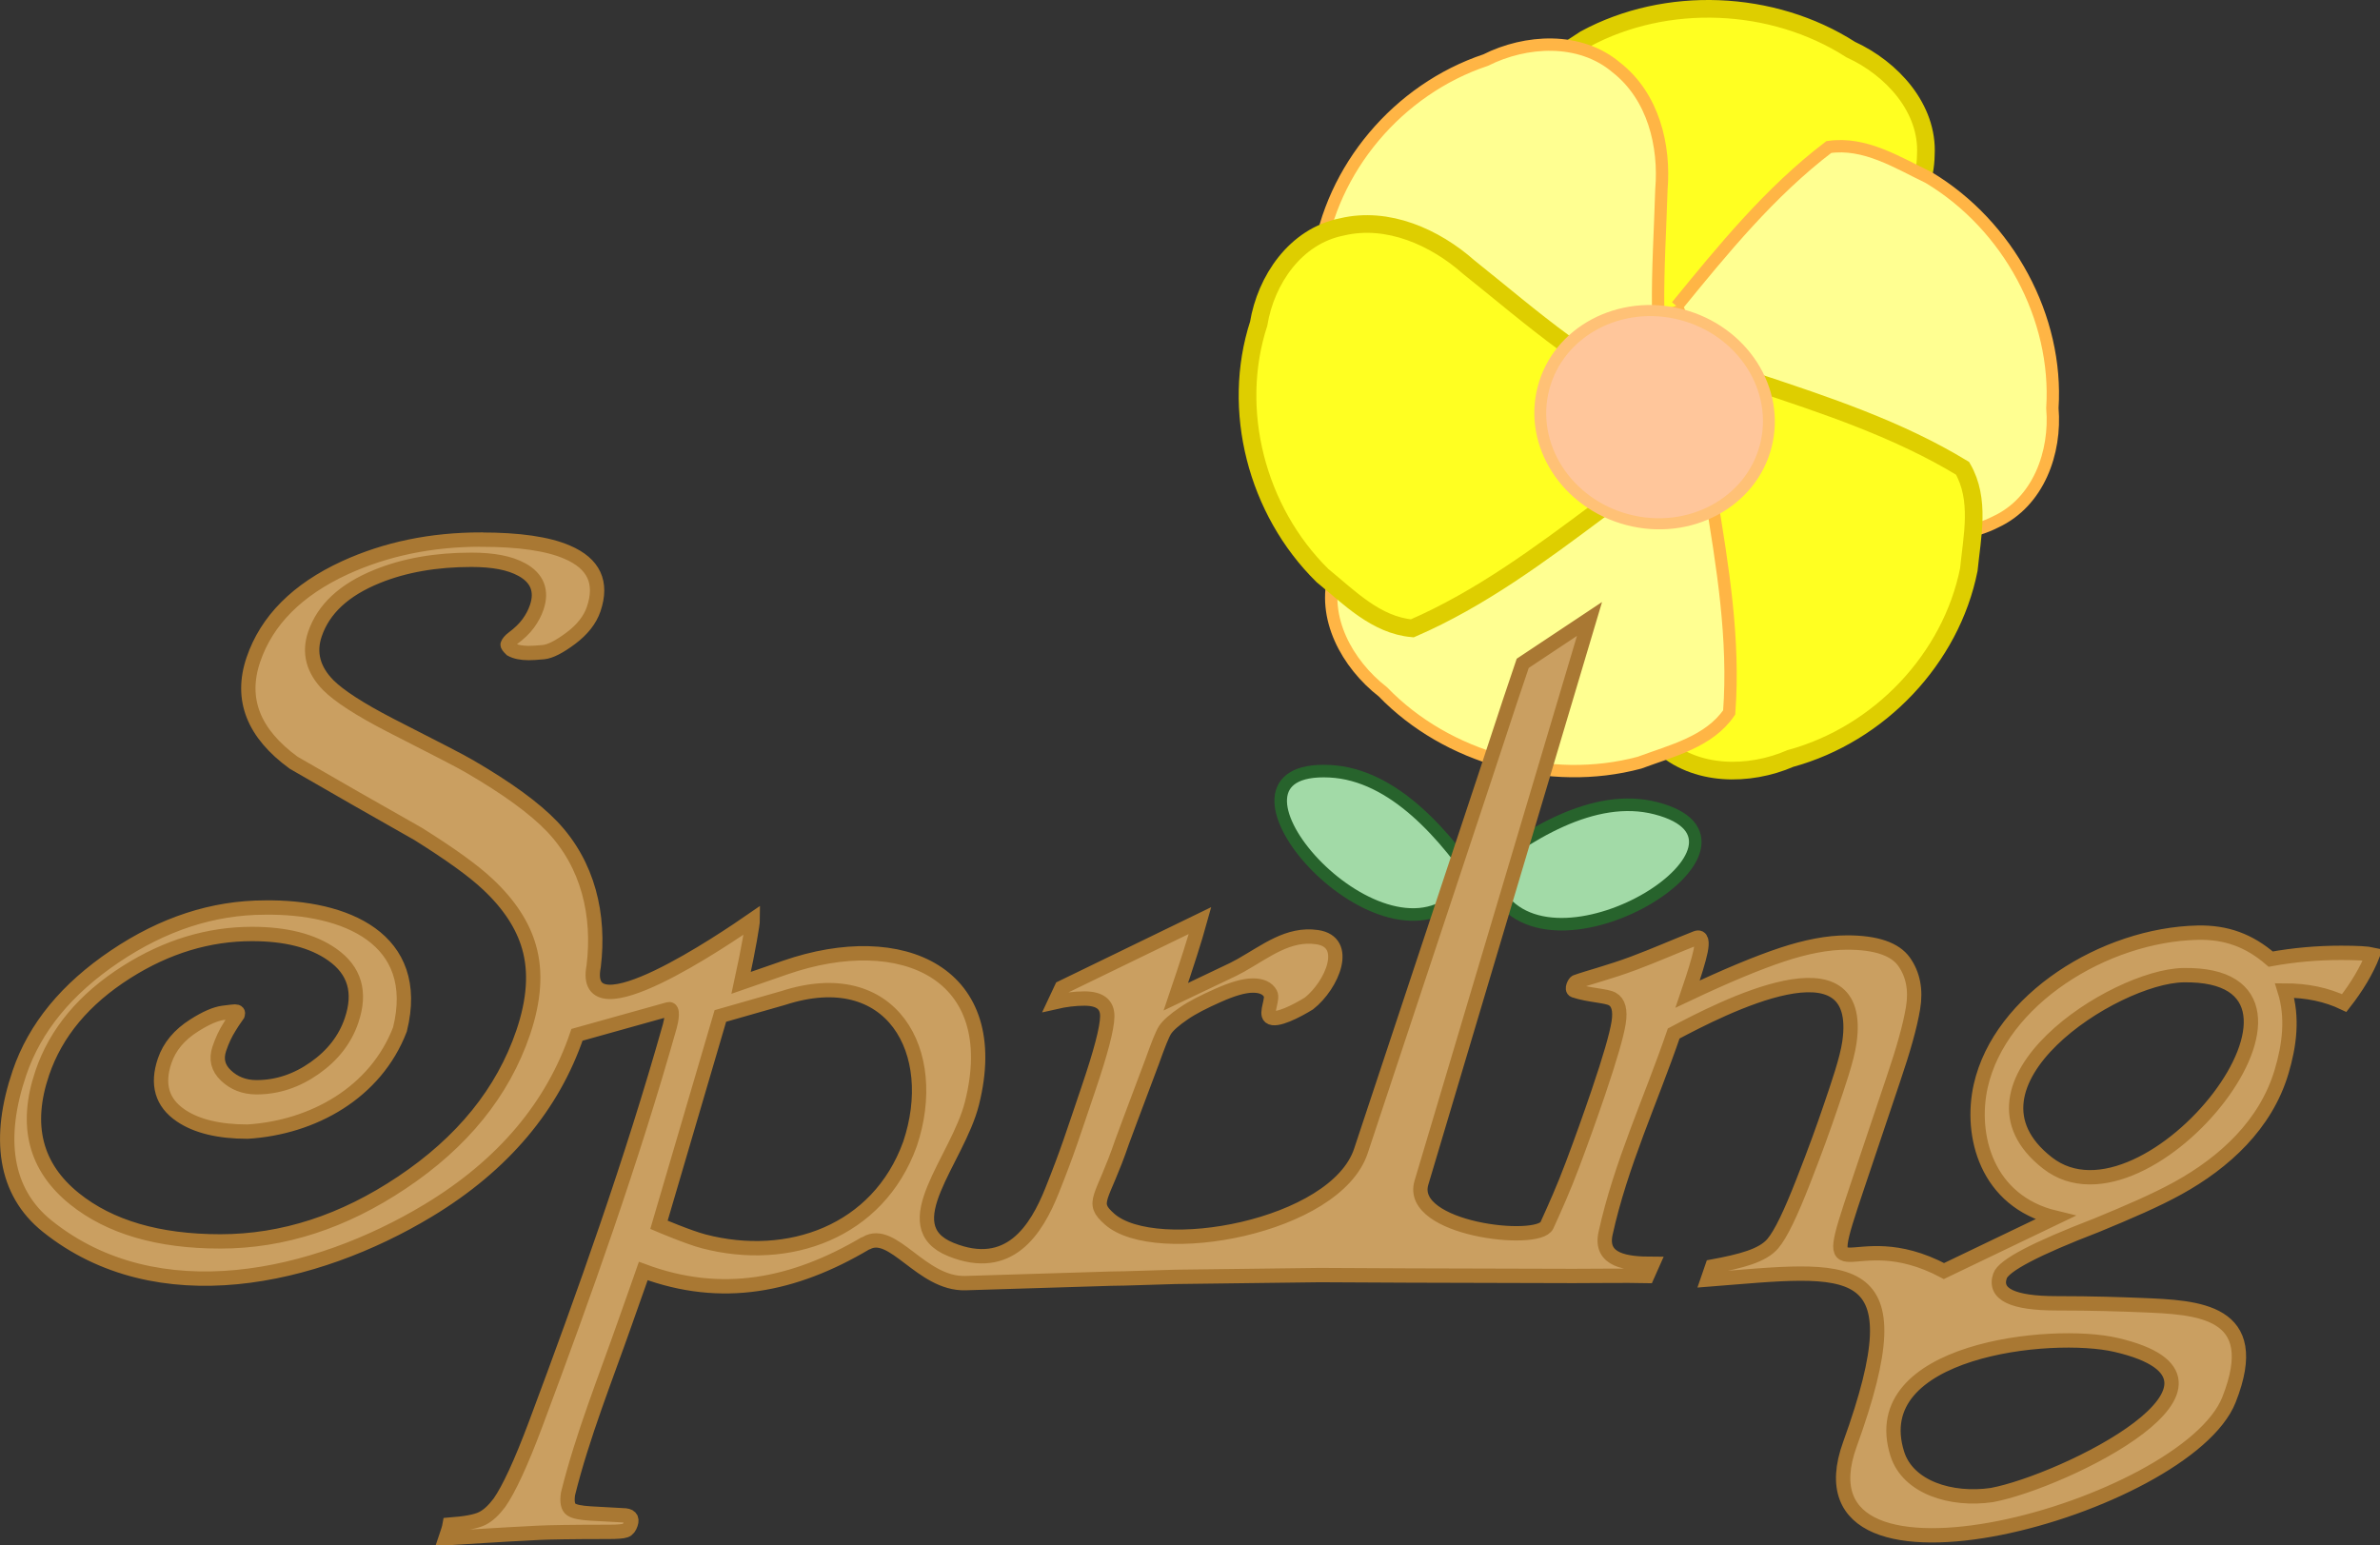 <?xml version="1.0" encoding="UTF-8" standalone="no"?>
<!-- Created with Inkscape (http://www.inkscape.org/) -->

<svg
   xmlns:dc="http://purl.org/dc/elements/1.1/"
   xmlns:cc="http://creativecommons.org/ns#"
   xmlns:rdf="http://www.w3.org/1999/02/22-rdf-syntax-ns#"
   xmlns:svg="http://www.w3.org/2000/svg"
   xmlns="http://www.w3.org/2000/svg"
   xmlns:sodipodi="http://sodipodi.sourceforge.net/DTD/sodipodi-0.dtd"
   xmlns:inkscape="http://www.inkscape.org/namespaces/inkscape"
   width="165.947"
   height="107.748"
   id="svg2"
   version="1.1"
   inkscape:version="0.47 r22583"
   sodipodi:docname="Novo documento 1">
  <rect width="100%" height="100%" fill="#333333" stroke="none"/>
  <defs
     id="defs4">
    <inkscape:perspective
       sodipodi:type="inkscape:persp3d"
       inkscape:vp_x="0 : 526.18109 : 1"
       inkscape:vp_y="0 : 1000 : 0"
       inkscape:vp_z="744.09448 : 526.18109 : 1"
       inkscape:persp3d-origin="372.04724 : 350.78739 : 1"
       id="perspective10" />
    <inkscape:perspective
       sodipodi:type="inkscape:persp3d"
       inkscape:vp_x="0 : 0.5 : 1"
       inkscape:vp_y="0 : 1000 : 0"
       inkscape:vp_z="1 : 0.5 : 1"
       inkscape:persp3d-origin="0.5 : 0.33333333 : 1"
       id="perspective3108" />
    <inkscape:perspective
       sodipodi:type="inkscape:persp3d"
       inkscape:vp_x="0 : 0.5 : 1"
       inkscape:vp_y="0 : 1000 : 0"
       inkscape:vp_z="1 : 0.5 : 1"
       inkscape:persp3d-origin="0.5 : 0.33333333 : 1"
       id="perspective3902" />
    <inkscape:perspective
       sodipodi:type="inkscape:persp3d"
       inkscape:vp_x="0 : 0.5 : 1"
       inkscape:vp_y="0 : 1000 : 0"
       inkscape:vp_z="1 : 0.5 : 1"
       inkscape:persp3d-origin="0.5 : 0.33333333 : 1"
       id="perspective3798" />
    <inkscape:perspective
       sodipodi:type="inkscape:persp3d"
       inkscape:vp_x="0 : 0.5 : 1"
       inkscape:vp_y="0 : 1000 : 0"
       inkscape:vp_z="1 : 0.5 : 1"
       inkscape:persp3d-origin="0.5 : 0.33333333 : 1"
       id="perspective3760" />
    <inkscape:perspective
       sodipodi:type="inkscape:persp3d"
       inkscape:vp_x="0 : 0.5 : 1"
       inkscape:vp_y="0 : 1000 : 0"
       inkscape:vp_z="1 : 0.5 : 1"
       inkscape:persp3d-origin="0.5 : 0.33333333 : 1"
       id="perspective2884-5" />
    <inkscape:perspective
       sodipodi:type="inkscape:persp3d"
       inkscape:vp_x="0 : 0.5 : 1"
       inkscape:vp_y="0 : 1000 : 0"
       inkscape:vp_z="1 : 0.5 : 1"
       inkscape:persp3d-origin="0.5 : 0.33333333 : 1"
       id="perspective2884-2" />
    <inkscape:perspective
       sodipodi:type="inkscape:persp3d"
       inkscape:vp_x="0 : 0.5 : 1"
       inkscape:vp_y="0 : 1000 : 0"
       inkscape:vp_z="1 : 0.5 : 1"
       inkscape:persp3d-origin="0.5 : 0.33333333 : 1"
       id="perspective2884-8" />
    <inkscape:perspective
       sodipodi:type="inkscape:persp3d"
       inkscape:vp_x="0 : 0.5 : 1"
       inkscape:vp_y="0 : 1000 : 0"
       inkscape:vp_z="1 : 0.5 : 1"
       inkscape:persp3d-origin="0.5 : 0.33333333 : 1"
       id="perspective2884-9" />
    <inkscape:perspective
       sodipodi:type="inkscape:persp3d"
       inkscape:vp_x="0 : 0.5 : 1"
       inkscape:vp_y="0 : 1000 : 0"
       inkscape:vp_z="1 : 0.5 : 1"
       inkscape:persp3d-origin="0.5 : 0.33333333 : 1"
       id="perspective2884-4" />
    <inkscape:perspective
       sodipodi:type="inkscape:persp3d"
       inkscape:vp_x="0 : 0.5 : 1"
       inkscape:vp_y="0 : 1000 : 0"
       inkscape:vp_z="1 : 0.5 : 1"
       inkscape:persp3d-origin="0.5 : 0.33333333 : 1"
       id="perspective2884" />
    <inkscape:perspective
       sodipodi:type="inkscape:persp3d"
       inkscape:vp_x="0 : 0.5 : 1"
       inkscape:vp_y="0 : 1000 : 0"
       inkscape:vp_z="1 : 0.5 : 1"
       inkscape:persp3d-origin="0.5 : 0.33333333 : 1"
       id="perspective2844" />
    <inkscape:perspective
       sodipodi:type="inkscape:persp3d"
       inkscape:vp_x="0 : 0.5 : 1"
       inkscape:vp_y="0 : 1000 : 0"
       inkscape:vp_z="1 : 0.5 : 1"
       inkscape:persp3d-origin="0.5 : 0.33333333 : 1"
       id="perspective2824" />
    <inkscape:perspective
       id="perspective10-4"
       inkscape:persp3d-origin="372.04724 : 350.78739 : 1"
       inkscape:vp_z="744.09448 : 526.18109 : 1"
       inkscape:vp_y="0 : 1000 : 0"
       inkscape:vp_x="0 : 526.18109 : 1"
       sodipodi:type="inkscape:persp3d" />
  </defs>
  <sodipodi:namedview
     id="base"
     pagecolor="#ffffff"
     bordercolor="#666666"
     borderopacity="1.0"
     inkscape:pageopacity="0.0"
     inkscape:pageshadow="2"
     inkscape:zoom="0.98994949"
     inkscape:cx="322.95992"
     inkscape:cy="54.106284"
     inkscape:document-units="px"
     inkscape:current-layer="layer1"
     showgrid="false"
     inkscape:window-width="1600"
     inkscape:window-height="838"
     inkscape:window-x="-8"
     inkscape:window-y="-8"
     inkscape:window-maximized="1" />
  <g
     inkscape:label="Camada 1"
     inkscape:groupmode="layer"
     id="layer1"
     transform="translate(-143.404,-131.291)">
    <g
       id="g2966">
      <g
         transform="translate(-36.274,-46.023)"
         id="g4045">
        <g
           id="g3882">
          <path
             sodipodi:nodetypes="csc"
             id="path3708"
             d="m 281.092,240.071 c -5.887,4.869 -18.046,-9.437 -8.7,-8.979 4.442,0.218 8.088,4.434 10.699,8.394"
             style="fill:#a2daa7;fill-opacity:1;stroke:#27632c;stroke-width:0.875;stroke-linecap:butt;stroke-linejoin:miter;stroke-miterlimit:4;stroke-opacity:1;stroke-dasharray:none" />
          <path
             inkscape:transform-center-y="-1.6054499"
             inkscape:transform-center-x="-6.7978394"
             sodipodi:nodetypes="csc"
             id="path3708-7"
             d="m 284.157,239.661 c 4.176,6.398 20.034,-3.653 10.974,-5.99 -4.307,-1.111 -9.04,1.833 -12.709,4.838"
             style="fill:#a2daa7;fill-opacity:1;stroke:#27632c;stroke-width:0.875;stroke-linecap:butt;stroke-linejoin:miter;stroke-miterlimit:4;stroke-opacity:1;stroke-dasharray:none" />
          <path
             id="path2834"
             d="m 289.909,199.453 c -2.016,-4.725 -4.063,-9.506 -4.921,-14.568 0.863,-2.324 3.249,-3.529 5.215,-4.85 5.64,-3.052 13.053,-2.769 18.518,0.737 2.882,1.32 5.413,4.095 5.238,7.336 -0.043,3.204 -2.331,5.883 -4.989,7.51 -2.313,1.591 -4.691,3.108 -6.929,4.791 -1.952,0.841 -4.07,-0.099 -6.09,-0.181 -2.014,-0.266 -4.028,-0.525 -6.044,-0.775 z"
             style="fill:#ffff21;fill-opacity:1;stroke:#dece00;stroke-width:1.231;stroke-linecap:butt;stroke-linejoin:miter;stroke-miterlimit:4;stroke-opacity:1;stroke-dasharray:none" />
          <path
             id="path2834-7"
             d="m 287.271,207.629 c -5.055,-1.378 -10.175,-2.768 -14.814,-5.25 -1.38,-2.109 -0.938,-4.7 -0.842,-7.038 0.878,-6.249 5.532,-11.796 11.652,-13.837 2.796,-1.405 6.569,-1.635 9.107,0.513 2.586,2.023 3.406,5.453 3.146,8.516 -0.083,2.774 -0.265,5.552 -0.229,8.324 -0.479,2.029 -2.509,3.081 -3.782,4.588 -1.418,1.389 -2.832,2.783 -4.239,4.184 z"
             style="fill:#ffff91;fill-opacity:1;stroke:#ffb545;stroke-width:0.861;stroke-linecap:butt;stroke-linejoin:miter;stroke-miterlimit:4;stroke-opacity:1;stroke-dasharray:none" />
          <path
             id="path2834-0"
             d="m 296.59,198.663 c 3.228,-3.955 6.491,-7.963 10.601,-11.095 2.517,-0.37 4.795,1.084 6.966,2.128 5.566,3.342 9.03,9.772 8.625,16.078 0.261,3.074 -0.959,6.541 -3.954,7.931 -2.896,1.484 -6.447,0.813 -9.239,-0.672 -2.587,-1.21 -5.141,-2.509 -7.772,-3.611 -1.734,-1.259 -1.953,-3.504 -2.891,-5.259 -0.771,-1.837 -1.549,-3.671 -2.336,-5.501 z"
             style="fill:#ffff91;fill-opacity:1;stroke:#ffb545;stroke-width:0.861;stroke-linecap:butt;stroke-linejoin:miter;stroke-miterlimit:4;stroke-opacity:1;stroke-dasharray:none" />
          <path
             id="path2834-4"
             d="m 302.018,203.923 c 4.972,1.651 10.008,3.316 14.501,6.045 1.257,2.179 0.667,4.739 0.436,7.067 -1.237,6.186 -6.207,11.466 -12.44,13.168 -2.875,1.249 -6.658,1.273 -9.071,-1.008 -2.468,-2.159 -3.089,-5.626 -2.654,-8.666 0.243,-2.762 0.585,-5.524 0.708,-8.291 0.596,-1.998 2.685,-2.936 4.044,-4.371 1.497,-1.309 2.991,-2.622 4.476,-3.943 z"
             style="fill:#ffff21;fill-opacity:1;stroke:#dece00;stroke-width:1.231;stroke-linecap:butt;stroke-linejoin:miter;stroke-miterlimit:4;stroke-opacity:1;stroke-dasharray:none" />
          <path
             id="path2834-8"
             d="m 298.959,211.759 c 0.828,5.036 1.671,10.134 1.288,15.232 -1.402,2.054 -4.021,2.676 -6.258,3.506 -6.239,1.668 -13.404,-0.298 -17.89,-4.942 -2.494,-1.937 -4.294,-5.202 -3.342,-8.301 0.815,-3.093 3.693,-5.166 6.678,-6.135 2.64,-1.013 5.327,-1.939 7.915,-3.058 2.108,-0.369 3.948,1.025 5.898,1.566 1.901,0.717 3.804,1.429 5.71,2.13 z"
             style="fill:#ffff91;fill-opacity:1;stroke:#ffb545;stroke-width:0.861;stroke-linecap:butt;stroke-linejoin:miter;stroke-miterlimit:4;stroke-opacity:1;stroke-dasharray:none" />
          <path
             id="path2834-45"
             d="m 291.215,212.87 c -4.119,3.073 -8.286,6.188 -13.063,8.259 -2.544,-0.229 -4.406,-2.167 -6.265,-3.682 -4.601,-4.53 -6.394,-11.557 -4.447,-17.562 0.503,-3.034 2.545,-6.103 5.807,-6.749 3.188,-0.76 6.483,0.717 8.839,2.804 2.223,1.773 4.392,3.625 6.686,5.304 1.379,1.622 1.04,3.844 1.523,5.76 0.299,1.956 0.605,3.911 0.922,5.865 z"
             style="fill:#ffff21;fill-opacity:1;stroke:#dece00;stroke-width:1.231;stroke-linecap:butt;stroke-linejoin:miter;stroke-miterlimit:4;stroke-opacity:1;stroke-dasharray:none" />
          <path
             transform="matrix(2.018,0.528,-0.487,1.863,-170.588,-307.727)"
             d="m 282.143,197.094 c 0,2.12 -1.719,3.839 -3.839,3.839 -2.12,0 -3.839,-1.719 -3.839,-3.839 0,-2.12 1.719,-3.839 3.839,-3.839 2.12,0 3.839,1.719 3.839,3.839 z"
             sodipodi:ry="3.8392856"
             sodipodi:rx="3.8392856"
             sodipodi:cy="197.09433"
             sodipodi:cx="278.30356"
             id="path2832"
             style="fill:#ffc69b;fill-opacity:1;stroke:#ffc176;stroke-width:0.399;stroke-miterlimit:4;stroke-opacity:1;stroke-dasharray:none;stroke-dashoffset:0"
             sodipodi:type="arc" />
        </g>
        <path
           style="font-size:72px;font-style:italic;font-variant:normal;font-weight:normal;font-stretch:normal;text-align:start;line-height:125%;writing-mode:lr-tb;text-anchor:start;fill:#ca9f61;fill-opacity:1;stroke:#a97833;stroke-width:1;stroke-miterlimit:4;stroke-opacity:1;font-family:Harrington;-inkscape-font-specification:Harrington Italic"
           d="m 213.219,214.938 c -3.469,5e-5 -6.639,0.656 -9.5,1.969 -3.306,1.523 -5.443,3.664 -6.375,6.406 -0.94,2.766 0.013,5.148 2.812,7.188 2.88,1.664 5.777,3.328 8.688,4.969 2.241,1.406 3.866,2.57 4.875,3.531 1.475,1.383 2.416,2.844 2.844,4.344 0.497,1.711 0.366,3.695 -0.406,5.969 -1.418,4.172 -4.254,7.656 -8.469,10.469 -4.064,2.719 -8.273,4.094 -12.656,4.094 -4.313,0 -7.707,-1 -10.156,-2.969 -2.742,-2.203 -3.492,-5.125 -2.25,-8.781 0.955,-2.812 2.917,-5.156 5.875,-7.031 2.81,-1.781 5.727,-2.656 8.75,-2.656 2.367,2e-5 4.233,0.477 5.594,1.438 1.57,1.102 2.013,2.625 1.344,4.594 -0.445,1.313 -1.299,2.422 -2.562,3.312 -1.263,0.891 -2.609,1.344 -4.062,1.344 -0.867,1e-5 -1.565,-0.285 -2.125,-0.812 -0.56,-0.527 -0.716,-1.148 -0.469,-1.875 0.19,-0.562 0.418,-1.062 0.719,-1.531 0.149,-0.234 0.242,-0.391 0.281,-0.438 0.095,-0.141 0.186,-0.266 0.281,-0.406 0.047,-0.141 -2e-5,-0.219 -0.188,-0.219 -0.047,2e-5 -0.328,0.023 -0.844,0.094 -0.516,0.07 -1.191,0.359 -2,0.875 -1.043,0.656 -1.727,1.484 -2.062,2.469 -0.557,1.641 -0.189,2.922 1.125,3.812 1.104,0.75 2.664,1.125 4.656,1.125 4.555,-0.283 8.928,-2.711 10.625,-7.125 1.573,-6.356 -3.831,-8.571 -9.406,-8.5 -3.633,3e-5 -7.111,1.145 -10.469,3.406 -3.358,2.262 -5.581,4.961 -6.656,8.125 -1.529,4.5 -1.074,8.273 1.938,10.688 7.697,6.171 18.685,3.66 26.562,-1.094 5.277,-3.184 8.702,-7.328 10.375,-12.25 l 6.375,-1.781 c 0.381,-0.105 0.207,0.785 0.094,1.188 -2.647,9.375 -5.927,18.588 -9.344,27.719 -1.034,2.763 -1.887,4.583 -2.531,5.5 -0.379,0.5 -0.759,0.875 -1.188,1.094 -0.428,0.219 -1.19,0.354 -2.281,0.438 -0.043,0.25 -0.154,0.562 -0.281,0.938 3.682,-0.229 5.875,-0.344 6.531,-0.375 0.656,-0.031 2.26,-0.062 4.844,-0.062 0.583,0 0.979,-0.031 1.156,-0.094 0.178,-0.062 0.29,-0.219 0.375,-0.469 0.134,-0.396 -0.042,-0.594 -0.562,-0.594 l -2.25,-0.125 c -0.673,-0.042 -1.116,-0.125 -1.344,-0.281 -0.228,-0.156 -0.305,-0.531 -0.219,-1.094 1.018,-4.09 2.609,-8.025 4,-12 0.695,-1.986 1.122,-3.156 1.25,-3.531 5.474,2.034 10.499,1.022 15.5,-1.938 0.004,-0.002 0.028,0.003 0.031,0 1.874,-1.11 3.849,2.876 6.938,2.781 l 10.156,-0.312 c 0.417,0 1.247,-0.021 2.469,-0.062 1.222,-0.042 1.896,-0.062 2,-0.062 0.104,0 10.062,-0.125 10.062,-0.125 l 6.25,0.031 11.438,0.031 c 1.721,0.004 3.436,-0.037 5.156,0 l 0.375,-0.844 c -1.844,-0.002 -3.697,-0.229 -3.281,-2.125 1.05,-4.794 3.16,-9.293 4.75,-13.938 3.343,-1.775 13.346,-6.944 12.25,0.625 -0.172,1.189 -0.792,2.969 -1.312,4.5 -0.521,1.531 -1.038,2.969 -1.906,5.188 -0.869,2.219 -1.556,3.676 -2.125,4.344 -0.711,0.833 -2.195,1.219 -4.219,1.594 l -0.312,0.906 c 9.976,-0.776 14.746,-1.895 9.906,11.5 -4.387,12.142 23.461,4.415 26.438,-3.125 2.479,-6.278 -2.2,-6.433 -6.125,-6.594 -1.39,-0.057 -3.365,-0.125 -5.906,-0.125 -3.063,0 -4.37,-0.635 -3.938,-1.906 0.247,-0.729 2.499,-1.906 6.719,-3.531 2.276,-0.937 4.173,-1.757 5.688,-2.594 3.258,-1.8 6.121,-4.432 7.219,-8.094 0.554,-1.847 0.813,-3.796 0.219,-5.688 1.562,2e-5 2.937,0.292 4.156,0.875 0.881,-1.125 1.555,-2.25 2,-3.375 -0.367,-0.083 -1.115,-0.125 -2.219,-0.125 -1.667,2e-5 -3.306,0.146 -4.906,0.438 -1.505,-1.301 -3.109,-1.887 -5.094,-1.844 -6.493,0.141 -13.772,4.659 -15.125,10.688 -0.77,3.43 0.391,8.03 5.188,9.188 l -7.75,3.719 c -6.612,-3.501 -8.85,2.448 -6.031,-5.938 l 2.5,-7.438 c 0.702,-2.062 1.166,-3.708 1.375,-4.969 0.209,-1.26 6.2e-4,-2.333 -0.625,-3.219 -0.626,-0.885 -1.948,-1.344 -3.969,-1.344 -1.354,2e-5 -2.864,0.292 -4.531,0.844 -1.667,0.552 -3.863,1.458 -6.594,2.75 0.475,-1.396 0.784,-2.396 0.906,-3 0.122,-0.604 0.09,-1.064 -0.312,-0.906 -1.449,0.569 -2.879,1.203 -4.344,1.75 -1.718,0.642 -3.165,0.998 -4.031,1.312 -0.108,0.039 -0.344,0.521 -0.125,0.594 1.035,0.344 2.227,0.354 2.656,0.594 0.429,0.24 0.576,0.792 0.438,1.656 -0.138,0.865 -0.6,2.469 -1.406,4.844 -0.581,1.708 -1.184,3.396 -1.812,5.062 -0.629,1.667 -1.182,2.902 -1.781,4.219 -0.599,1.317 -9.722,0.285 -8.75,-2.969 l 11.719,-39.312 -4.656,3.094 -0.906,2.688 -0.875,2.656 -0.875,2.656 -8.625,26 c -1.767,5.33 -14.325,7.589 -17.531,4.75 -1.362,-1.206 -0.505,-1.312 0.875,-5.375 0.07,-0.208 0.772,-2.073 2.094,-5.594 0.424,-1.187 0.71,-1.917 0.906,-2.219 0.197,-0.302 0.635,-0.698 1.312,-1.156 0.572,-0.396 1.368,-0.802 2.375,-1.25 1.006,-0.448 1.812,-0.687 2.438,-0.688 0.604,2e-5 1.013,0.188 1.219,0.562 0.206,0.375 -0.348,1.363 -0.031,1.625 0.415,0.342 1.875,-0.417 2.719,-0.938 1.627,-1.287 2.896,-4.294 0.562,-4.625 -2.003,-0.284 -3.525,0.958 -5.312,1.969 -0.152,0.083 -0.328,0.177 -0.531,0.281 l -4,1.906 c 0.764,-2.25 1.332,-4.021 1.688,-5.312 l -9.656,4.688 -0.469,1 c 0.724,-0.167 1.417,-0.25 2.062,-0.25 1.083,2e-5 1.606,0.417 1.594,1.25 -0.012,0.833 -0.456,2.51 -1.312,5.031 -1.083,3.188 -1.432,4.345 -2.531,7.094 -1.099,2.749 -2.977,5.778 -7.062,4.125 -4.085,-1.653 0.473,-6.238 1.469,-10.188 2.293,-9.093 -4.869,-12.301 -13.031,-9.469 l -3.062,1.062 c 0.536,-2.437 0.812,-4.156 0.812,-4.406 -1.891,1.307 -12.064,8.249 -11.094,3.25 0.434,-3.548 -0.37,-7.094 -2.906,-9.75 -1.21,-1.267 -3.128,-2.664 -5.75,-4.188 -0.507,-0.305 -2.356,-1.258 -5.531,-2.875 -2.134,-1.102 -3.56,-2.031 -4.312,-2.781 -1.063,-1.078 -1.376,-2.273 -0.938,-3.562 0.598,-1.758 2.032,-3.094 4.344,-4.031 1.903,-0.773 4.102,-1.156 6.562,-1.156 1.523,5e-5 2.683,0.219 3.531,0.688 1.066,0.586 1.421,1.477 1.031,2.625 -0.135,0.398 -0.329,0.762 -0.594,1.125 -0.264,0.363 -0.623,0.703 -1.062,1.031 -0.22,0.164 -0.336,0.32 -0.375,0.438 -0.016,0.047 0.057,0.156 0.25,0.344 0.296,0.164 0.703,0.25 1.219,0.25 0.211,0 0.558,-0.016 1.031,-0.062 0.473,-0.047 1.106,-0.371 1.906,-0.969 0.8,-0.598 1.339,-1.281 1.594,-2.031 0.63,-1.852 0.018,-3.172 -1.844,-3.969 -1.348,-0.586 -3.352,-0.875 -6,-0.875 l 5e-5,1e-4 z m 118.688,30.375 c 12.275,-0.213 -2.472,18.56 -9.469,13.094 -6.997,-5.466 4.636,-13.01 9.469,-13.094 z M 243.125,257.094 c -2.227,6.142 -8.474,8.321 -14.375,6.781 -1.075,-0.28 -3.125,-1.156 -3.125,-1.156 l 4.281,-14.562 4.375,-1.25 c 7.58,-2.463 11.009,3.764 8.844,10.188 z m 84.094,14 c 10.705,2.487 -3.648,9.531 -8.656,10.469 -2.838,0.414 -5.853,-0.527 -6.594,-2.875 -2.286,-7.249 10.705,-8.649 15.25,-7.594 z"
           id="path4039"
           sodipodi:nodetypes="ccsccccscssssssssssssssssssscccssssccsscsccssssccscscssccsscccccscssssccssssscsscccscssccccsssscsssssssssscccccccsscsssssscsscccccssssssscccscccsssssssscsssscccczscsccccccss" />
      </g>
    </g>
  </g>
</svg>
